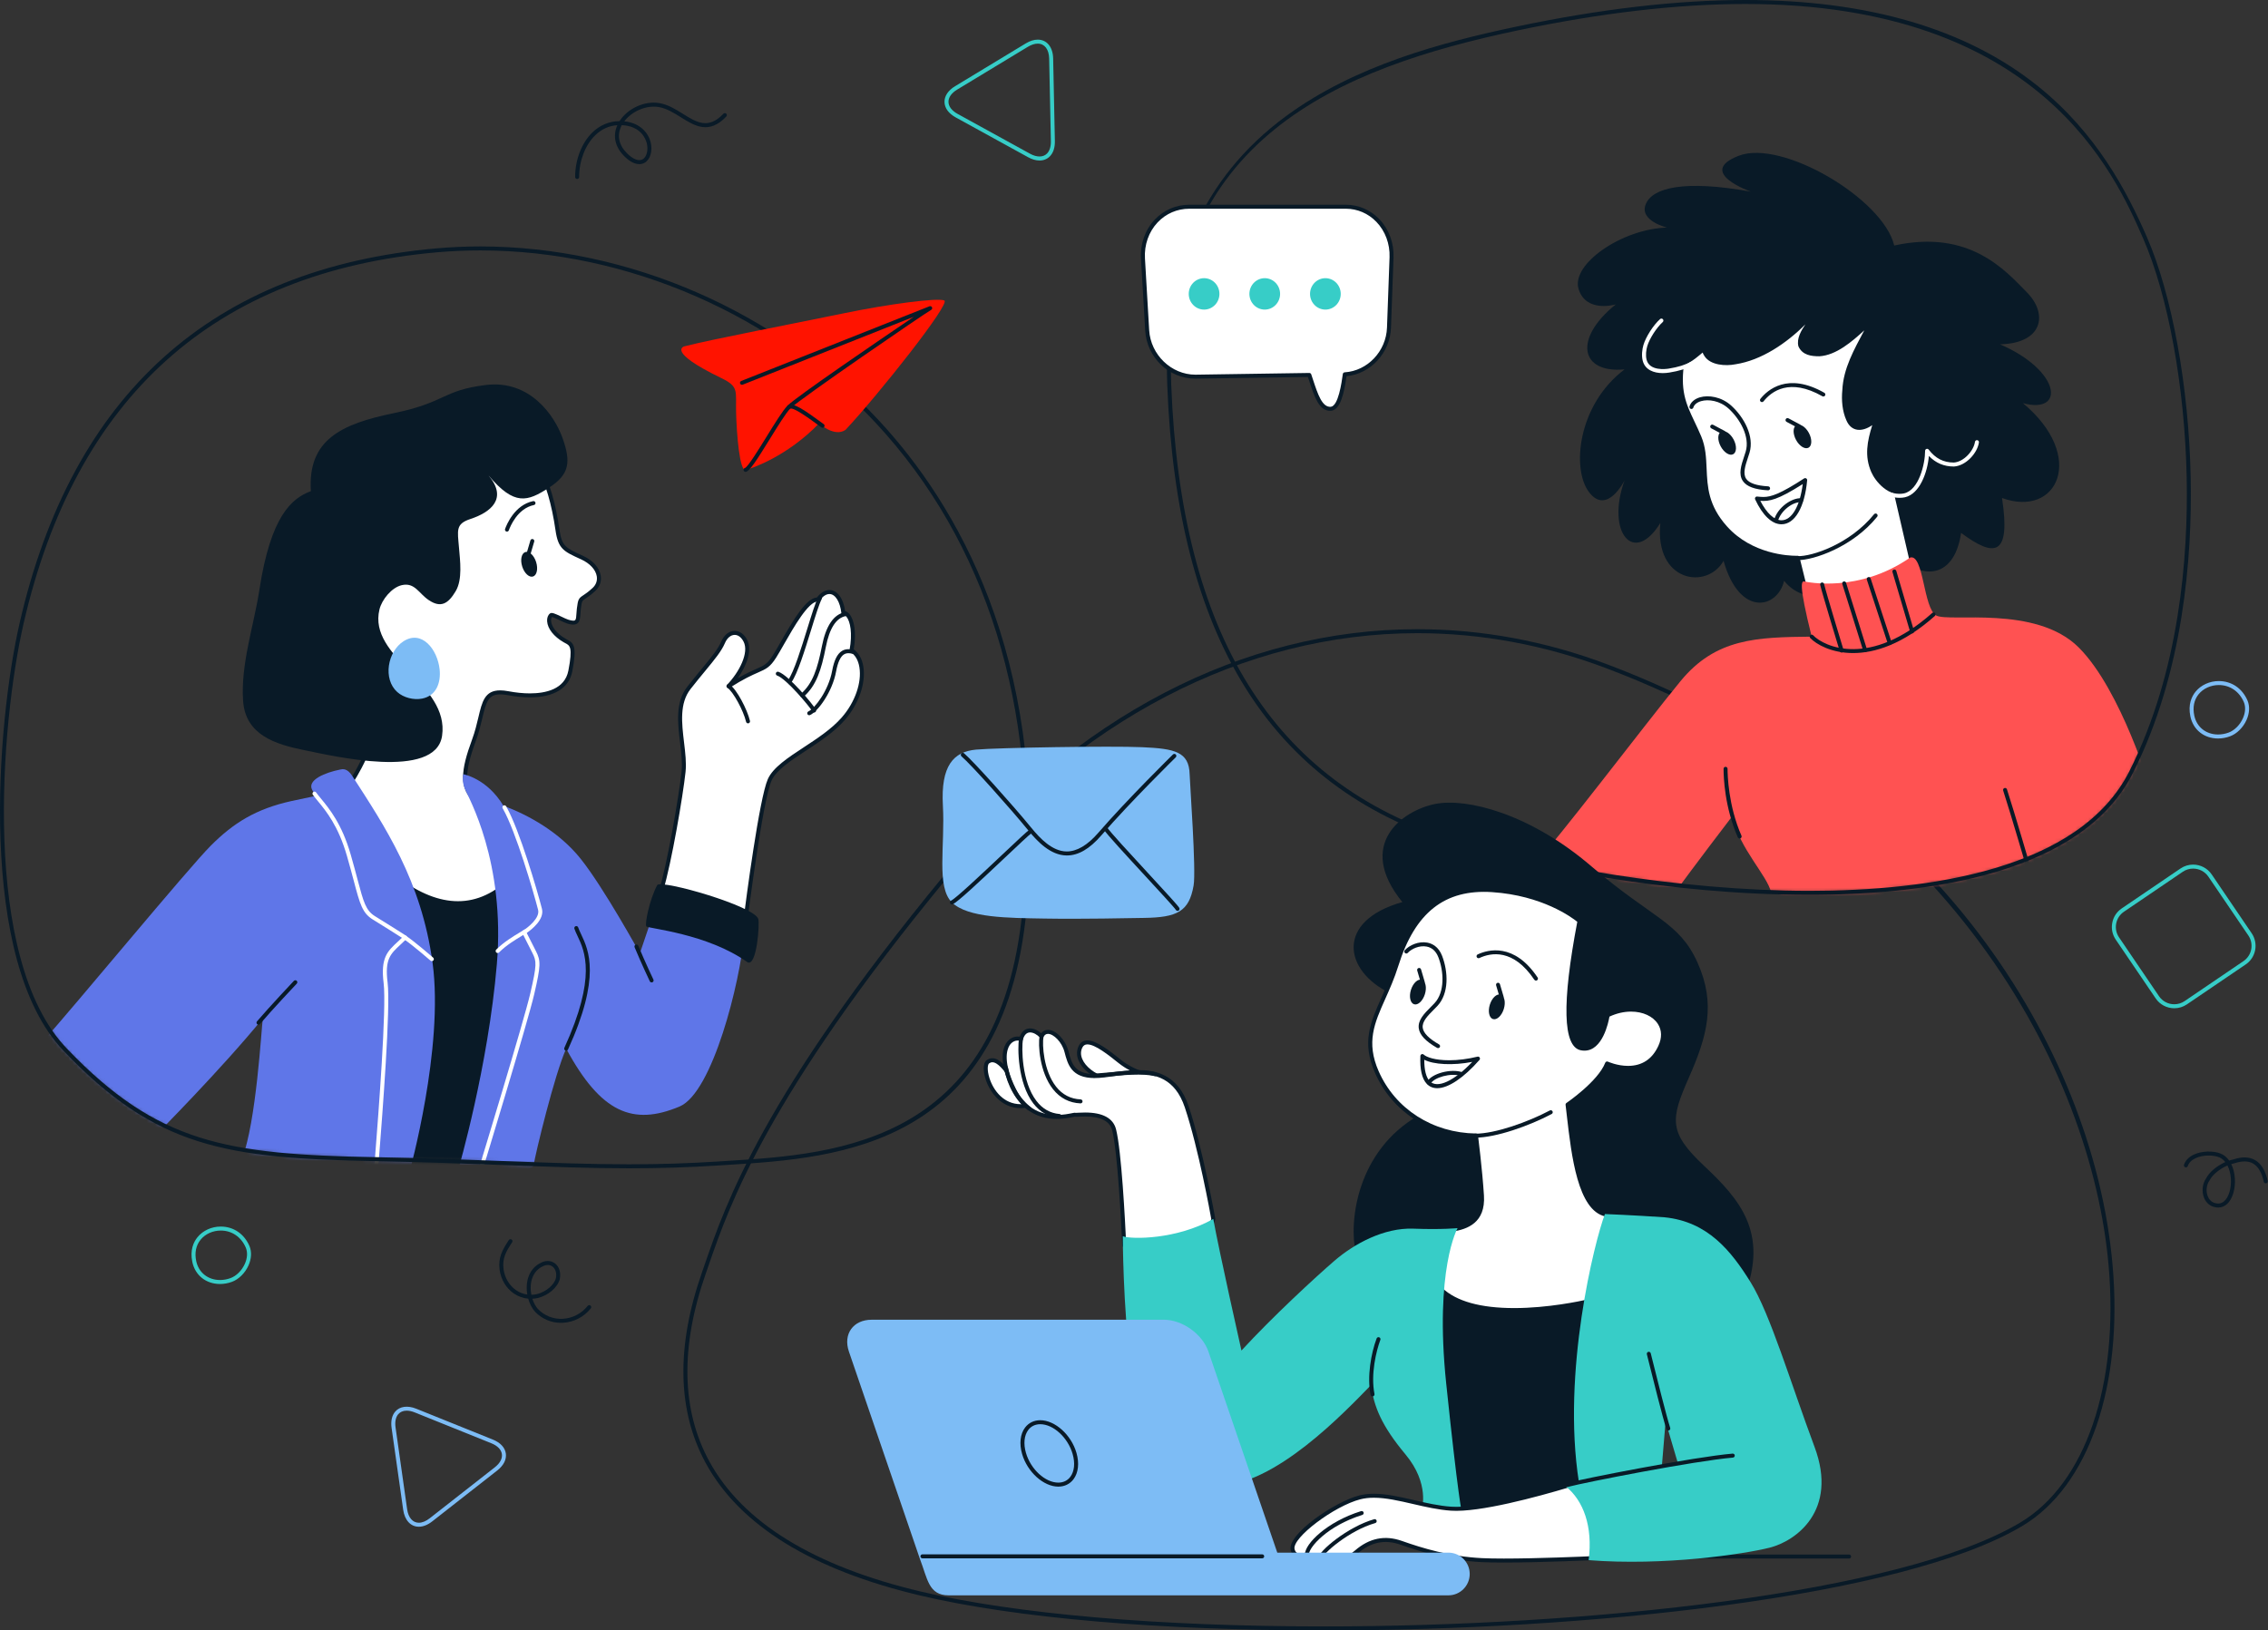 <svg width="548" height="394" viewBox="0 0 548 394" fill="none" xmlns="http://www.w3.org/2000/svg">
<rect x="0" y="0" width="548" height="394" fill="#333333" stroke="none"/>
<path d="M535.985 291.812C535.765 291.812 535.537 291.789 535.305 291.743C534.039 291.531 533.054 290.717 532.548 289.45C531.928 287.905 532.15 285.957 533.085 284.711C533.808 283.25 535.676 281.717 537.683 280.826C537.274 280.303 536.776 279.896 536.186 279.66C534.832 279.118 532.378 279.012 530.5 279.882C529.523 280.335 528.891 280.973 528.624 281.777C528.539 282.029 528.268 282.166 528.013 282.081C527.76 281.996 527.624 281.723 527.708 281.471C528.059 280.42 528.884 279.568 530.096 279.006C531.957 278.142 534.732 278.037 536.544 278.764C537.389 279.102 538.079 279.7 538.614 280.463C538.96 280.348 539.307 280.253 539.647 280.186C541.696 279.5 543.466 279.541 544.848 280.323C546.335 281.164 547.371 282.865 547.929 285.376C547.987 285.637 547.823 285.893 547.562 285.952C547.301 286.009 547.044 285.846 546.987 285.586C546.49 283.352 545.61 281.863 544.373 281.162C543.234 280.518 541.729 280.503 539.893 281.116C539.636 281.167 539.378 281.234 539.117 281.315C540.121 283.345 540.283 286.094 539.618 288.331C538.956 290.557 537.626 291.811 535.985 291.812ZM538.207 281.653C536.336 282.456 534.573 283.873 533.901 285.214C533.124 286.264 532.95 287.862 533.441 289.09C533.708 289.757 534.278 290.594 535.477 290.793C537.535 291.198 538.407 289.016 538.692 288.057C539.305 285.999 539.131 283.446 538.207 281.653Z" fill="#091A27"/>
<path d="M135.534 319.674C133.168 319.674 130.964 318.736 129.284 317.002C128.538 316.161 127.974 315.044 127.633 313.835C126.385 313.727 125.186 313.296 124.128 312.564C122.283 311.287 121.037 309.197 120.712 306.832C120.345 303.899 121.356 302.096 122.939 299.676C123.085 299.455 123.385 299.392 123.607 299.538C123.83 299.683 123.892 299.982 123.747 300.205C122.241 302.503 121.335 304.046 121.668 306.704C121.956 308.798 123.053 310.647 124.677 311.77C125.506 312.345 126.436 312.705 127.406 312.838C127.203 311.669 127.207 310.463 127.453 309.372C127.917 307.31 129.141 305.804 130.99 305.015C132.111 304.537 133.29 304.664 134.149 305.354C135.135 306.145 135.551 307.535 135.264 309.071C134.77 311.09 132.489 313.056 129.952 313.672C129.512 313.772 129.07 313.832 128.633 313.854C128.936 314.808 129.398 315.681 129.99 316.348C131.566 317.974 133.692 318.806 135.942 318.7C138.316 318.579 140.521 317.441 141.992 315.579C142.157 315.369 142.461 315.335 142.67 315.499C142.878 315.664 142.914 315.966 142.75 316.176C141.106 318.257 138.644 319.528 135.992 319.663C135.839 319.671 135.686 319.674 135.534 319.674ZM132.344 305.693C132.03 305.693 131.7 305.762 131.369 305.904C129.407 306.74 128.668 308.367 128.393 309.585C128.158 310.629 128.169 311.79 128.389 312.897C128.834 312.889 129.285 312.835 129.733 312.733C131.902 312.207 133.92 310.509 134.323 308.868C134.539 307.714 134.25 306.673 133.546 306.107C133.203 305.832 132.789 305.693 132.344 305.693Z" fill="#091A27"/>
<path d="M139.451 43.257C139.186 43.257 138.97 43.042 138.969 42.777C138.951 38.661 140.54 34.539 143.117 32.02C144.938 30.241 147.206 29.293 149.697 29.268C151.649 26.204 155.726 24.318 159.304 24.912C161.403 25.26 163.241 26.408 165.018 27.518C168.303 29.57 171.142 31.343 174.792 27.493C174.974 27.299 175.28 27.29 175.474 27.474C175.668 27.657 175.675 27.962 175.492 28.156C171.301 32.581 167.848 30.424 164.506 28.336C162.811 27.276 161.056 26.18 159.147 25.864C156.165 25.371 152.687 26.875 150.838 29.319C154.691 29.701 156.658 32.133 157.216 34.385C157.737 36.482 157.117 38.565 155.744 39.34C154.951 39.787 153.253 40.17 150.795 37.704C148.6 35.501 148.018 32.806 149.165 30.253C147.124 30.392 145.321 31.217 143.793 32.711C141.397 35.054 139.919 38.91 139.935 42.774C139.936 43.04 139.721 43.257 139.455 43.258C139.453 43.257 139.451 43.257 139.451 43.257ZM150.243 30.242C150.226 30.275 150.208 30.307 150.191 30.341C149.01 32.632 149.467 35.004 151.477 37.022C152.942 38.493 154.325 39.031 155.268 38.499C156.255 37.942 156.69 36.273 156.278 34.617C156.035 33.634 154.885 30.452 150.243 30.242Z" fill="#091A27"/>
<path d="M535.942 178.461C532.564 178.461 529.936 176.376 529.249 173.151C528.628 170.234 529.581 168.282 530.489 167.159C531.795 165.546 533.899 164.582 536.116 164.582C539.211 164.582 541.808 166.356 543.066 169.327C543.628 170.698 543.54 172.343 542.823 173.964C542.003 175.816 540.461 177.342 538.797 177.946C537.859 178.288 536.899 178.461 535.942 178.461ZM536.116 165.546C534.187 165.546 532.364 166.375 531.238 167.765C530.125 169.142 529.764 170.935 530.193 172.95C530.78 175.711 533.037 177.495 535.942 177.495C536.786 177.495 537.636 177.342 538.467 177.04C539.892 176.521 541.223 175.192 541.941 173.572C542.551 172.194 542.634 170.818 542.175 169.696C541.076 167.1 538.81 165.546 536.116 165.546Z" fill="#7DBCF5"/>
<path d="M53.165 310.289C49.787 310.289 47.159 308.204 46.473 304.979C45.85 302.061 46.803 300.109 47.713 298.987C49.019 297.372 51.123 296.408 53.34 296.408C56.434 296.408 59.032 298.182 60.289 301.153C60.851 302.527 60.764 304.171 60.046 305.793C59.226 307.645 57.684 309.17 56.021 309.774C55.083 310.115 54.123 310.289 53.165 310.289ZM53.34 297.373C51.41 297.373 49.587 298.202 48.463 299.593C47.349 300.97 46.987 302.762 47.417 304.777C48.004 307.539 50.261 309.324 53.166 309.324C54.01 309.324 54.86 309.171 55.691 308.868C57.116 308.35 58.447 307.022 59.165 305.402C59.775 304.023 59.858 302.646 59.399 301.523C58.299 298.928 56.034 297.373 53.34 297.373Z" fill="#37CDC7"/>
<path d="M525.36 243.653C523.555 243.653 521.878 242.768 520.872 241.288L511.204 227.054C510.396 225.863 510.099 224.423 510.372 222.999C510.643 221.576 511.449 220.347 512.64 219.537L526.876 209.867C527.771 209.261 528.817 208.939 529.902 208.939C531.707 208.939 533.386 209.824 534.393 211.307L544.062 225.539C545.735 228.008 545.091 231.381 542.624 233.057L528.393 242.723C527.494 243.332 526.446 243.653 525.36 243.653ZM529.9 209.904C529.009 209.904 528.15 210.167 527.417 210.666L513.181 220.336C512.203 221 511.542 222.01 511.318 223.181C511.095 224.351 511.338 225.533 512.002 226.511L521.67 240.745C522.495 241.962 523.875 242.688 525.359 242.688C526.251 242.688 527.111 242.425 527.847 241.924L542.078 232.258C544.107 230.88 544.636 228.109 543.26 226.08L533.592 211.849C532.766 210.631 531.385 209.904 529.9 209.904Z" fill="#37CDC7"/>
<path d="M101.203 368.945C99.227 368.945 97.776 367.373 97.417 364.844L94.62 345.083C94.385 343.422 94.692 342.047 95.509 341.107C96.599 339.851 98.487 339.588 100.566 340.425L119.078 347.881C120.903 348.616 122.02 349.813 122.223 351.25C122.427 352.687 121.687 354.148 120.138 355.36L104.424 367.665C103.355 368.501 102.241 368.945 101.203 368.945ZM98.259 340.898C97.413 340.898 96.714 341.188 96.237 341.738C95.617 342.451 95.382 343.59 95.575 344.946L98.372 364.707C98.662 366.756 99.721 367.98 101.202 367.98C102.022 367.98 102.931 367.608 103.829 366.904L119.543 354.599C120.807 353.609 121.421 352.465 121.267 351.384C121.114 350.302 120.208 349.375 118.716 348.774L100.205 341.319C99.511 341.04 98.857 340.898 98.259 340.898Z" fill="#7DBCF5"/>
<path d="M251.178 38.791C250.307 38.791 249.38 38.523 248.421 37.996L230.932 28.379C229.208 27.432 228.243 26.11 228.212 24.659C228.182 23.207 229.091 21.847 230.774 20.828L247.848 10.492C248.849 9.886 249.822 9.578 250.742 9.578C252.947 9.578 254.409 11.364 254.466 14.13L254.882 34.083C254.915 35.66 254.497 36.94 253.671 37.782C253.024 38.441 252.162 38.791 251.178 38.791ZM250.741 10.543C250.01 10.543 249.183 10.81 248.345 11.316L231.271 21.653C229.897 22.485 229.152 23.545 229.175 24.638C229.198 25.731 229.986 26.759 231.396 27.534L248.885 37.151C250.53 38.055 252.068 38.038 252.98 37.106C253.621 36.453 253.944 35.414 253.917 34.102L253.5 14.149C253.454 11.925 252.397 10.543 250.741 10.543Z" fill="#37CDC7"/>
<path d="M319.832 394.001C319.824 394.001 319.823 394.001 319.816 394.001C279.917 394 245.293 391.003 222.323 385.563C196.181 379.371 178.769 368.637 170.571 353.658C163.642 341 163.323 325.453 169.624 307.448C169.861 306.771 170.104 306.066 170.358 305.331C175.277 291.075 184.434 264.538 227.997 211.665C259.671 173.223 300.321 152.051 342.461 152.051C358.009 152.051 373.465 154.915 388.399 160.562C425.629 174.642 456.762 197.276 478.432 226.017C496.669 250.205 508.037 278.487 510.44 305.653C513.037 335.005 504.688 359.184 488.649 368.756C459.426 386.194 382.805 394.001 319.832 394.001ZM342.461 153.014C300.615 153.014 260.228 174.062 228.74 212.279C185.289 265.017 176.168 291.446 171.268 305.646C171.014 306.383 170.771 307.089 170.533 307.766C164.326 325.503 164.623 340.787 171.416 353.196C179.478 367.925 196.679 378.498 222.545 384.625C245.444 390.048 279.989 393.036 319.816 393.037C319.82 393.037 319.828 393.037 319.832 393.037C382.675 393.037 459.088 385.273 488.155 367.926C503.872 358.547 512.043 334.717 509.479 305.737C505.325 258.795 471.034 192.844 388.057 161.464C373.233 155.856 357.892 153.014 342.461 153.014Z" fill="#091A27"/>
<mask id="mask0_1236_12219" style="mask-type:luminance" maskUnits="userSpaceOnUse" x="0" y="60" width="249" height="222">
<path d="M5.203 150.683C0.345 171.903 -5.951 230.908 15.689 253.596C37.33 276.284 53.734 279.426 90.732 280.123C127.73 280.821 146.23 282.912 173.454 281.168C200.68 279.425 243.26 278.463 247.799 216.947C255.996 105.83 172.536 54.56 105.52 60.495C38.505 66.428 14.367 110.653 5.203 150.683Z" fill="white"/>
</mask>
<g mask="url(#mask0_1236_12219)">
<path d="M130.346 113.284C132.265 116.426 133.833 122.011 134.709 128.119C135.322 132.394 136.455 132.832 140.642 134.75C144.831 136.67 145.792 140.334 143.523 142.428C140.29 145.412 140.294 143.782 139.858 147.141C139.566 149.381 140.173 151.17 137.159 150.206C135.976 149.827 133.528 148.37 133.18 148.638C132.137 149.445 132.457 152.497 136.436 154.788C137.886 155.623 139.088 155.511 137.806 162.15C136.689 167.933 129.691 168.825 122.754 167.516C115.817 166.208 117.257 171.443 114.508 178.904C111.759 186.365 111.366 190.554 115.162 193.695C118.958 196.837 121.969 211.888 121.575 215.554C121.183 219.218 108.093 226.809 96.968 214.506C90.948 206.129 84.141 190.03 84.141 190.03C84.141 190.03 91.208 180.213 91.077 170.658C90.947 161.104 86.889 125.108 100.108 114.899C113.331 104.689 129.037 110.755 130.346 113.284Z" fill="white"/>
<path d="M110.625 221.729C107.079 221.729 101.769 220.531 96.612 214.828C90.595 206.461 83.767 190.378 83.698 190.216C83.633 190.061 83.653 189.884 83.751 189.747C83.821 189.649 90.724 179.945 90.597 170.663C90.579 169.344 90.483 167.471 90.373 165.304C89.679 151.722 88.235 123.461 99.816 114.517C106.044 109.707 112.549 108.697 116.91 108.697C123.995 108.697 129.854 111.283 130.776 113.063C132.649 116.128 134.264 121.602 135.188 128.051C135.75 131.98 136.681 132.407 140.599 134.2L140.845 134.313C143.271 135.425 144.84 137.178 145.15 139.121C145.371 140.506 144.91 141.808 143.852 142.784C142.704 143.844 141.946 144.341 141.443 144.671C140.611 145.217 140.595 145.227 140.338 147.204C140.285 147.613 140.263 148.005 140.242 148.368C140.154 149.89 140.013 151.626 137.014 150.665C136.513 150.504 135.825 150.175 135.16 149.856C134.579 149.578 133.728 149.171 133.394 149.098C133.219 149.3 133.132 149.651 133.16 150.067C133.238 151.212 134.203 152.944 136.678 154.369C136.805 154.442 136.932 154.508 137.054 154.572C138.625 155.395 139.457 156.157 138.281 162.241C137.499 166.293 133.853 168.525 128.015 168.525C126.35 168.525 124.55 168.344 122.667 167.988C121.989 167.861 121.381 167.797 120.857 167.797C118.012 167.797 117.476 169.56 116.536 173.546C116.151 175.179 115.714 177.029 114.962 179.069C112.043 186.994 112.171 190.59 115.471 193.321C119.428 196.596 122.472 211.733 122.057 215.603C121.792 218.07 116.875 221.729 110.625 221.729ZM84.691 190.086C85.573 192.142 91.843 206.547 97.361 214.223C102.247 219.623 107.274 220.764 110.625 220.764C116.447 220.764 120.898 217.349 121.097 215.5C121.476 211.959 118.438 197.029 114.855 194.065C110.703 190.627 111.371 186.025 114.057 178.736C114.788 176.751 115.217 174.932 115.596 173.326C116.485 169.556 117.128 166.832 120.856 166.832C121.448 166.832 122.098 166.9 122.844 167.041C124.669 167.386 126.409 167.56 128.014 167.56C131.781 167.56 136.455 166.605 137.333 162.058C138.429 156.383 137.703 156.003 136.605 155.428C136.472 155.358 136.335 155.286 136.195 155.206C133.813 153.835 132.318 151.939 132.197 150.134C132.142 149.322 132.392 148.638 132.885 148.257C133.304 147.933 134.032 148.249 135.575 148.987C136.211 149.292 136.869 149.606 137.306 149.747C137.812 149.909 138.22 149.991 138.518 149.991C139.089 149.991 139.195 149.756 139.278 148.313C139.299 147.929 139.324 147.512 139.38 147.079C139.67 144.844 139.784 144.604 140.912 143.863C141.387 143.551 142.106 143.079 143.195 142.074C144.008 141.323 144.363 140.328 144.195 139.272C143.941 137.676 142.538 136.149 140.441 135.189L140.196 135.077C136.211 133.252 134.869 132.638 134.231 128.187C133.325 121.863 131.759 116.522 129.935 113.536C129.323 112.356 124.179 109.661 116.909 109.661C112.698 109.661 106.418 110.636 100.406 115.279C89.223 123.915 90.65 151.836 91.336 165.254C91.447 167.431 91.543 169.312 91.561 170.649C91.683 179.57 85.769 188.529 84.691 190.086Z" fill="#091A27"/>
<path d="M90.734 280.124C93.178 281.173 116.214 282.393 116.214 282.393C116.214 282.393 126.336 250.109 122.148 213.111C113.771 220.441 104.347 218.694 94.923 211.016C100.856 229.165 98.065 266.51 90.734 280.124Z" fill="#091A27"/>
<path d="M126.174 136.889C126.683 138.521 127.851 139.61 128.782 139.32C129.713 139.029 130.053 137.469 129.544 135.836C129.035 134.204 127.866 133.115 126.938 133.407C126.007 133.698 125.664 135.256 126.174 136.889Z" fill="#091A27"/>
<path d="M127.744 134.188C127.7 134.188 127.653 134.182 127.608 134.168C127.352 134.093 127.206 133.825 127.282 133.569L128.155 130.602C128.23 130.348 128.497 130.199 128.754 130.276C129.009 130.352 129.155 130.62 129.08 130.875L128.207 133.842C128.145 134.052 127.953 134.188 127.744 134.188Z" fill="#091A27"/>
<path d="M104.518 232.655C101.824 212.784 92.941 199.638 85.082 187.459C83.876 185.59 82.762 185.857 82.248 185.959C78.49 186.704 74.298 188.468 75.373 190.77C75.6 191.257 75.95 191.757 76.386 192.315C74.756 192.644 72.805 193.053 70.487 193.563C61.759 195.482 56.359 198.933 50.949 204.343C45.539 209.753 17.873 243.298 10.195 251.849C20.319 271.396 37.687 274.275 37.687 274.275C37.687 274.275 53.559 258.308 63.506 246.092C63.157 248.534 61.937 271.223 58.446 280.123C64.612 283.7 81.746 283.528 91.277 283.12C92.841 284.555 98.934 283.264 98.934 283.264C98.934 283.264 107.31 253.248 104.518 232.655Z" fill="#5F76E8"/>
<path d="M75.111 118.694C70.53 120.395 65.426 124.582 62.677 142.515C61.347 151.186 58.13 160.497 58.735 169.34C59.302 177.617 66.471 179.874 73.779 181.336C80.217 182.623 105.238 188.589 106.816 177.816C108.657 165.247 88.846 158.936 91.688 147.27C92.265 144.899 94.647 141.953 97.099 141.404C100.228 140.703 101.159 143.378 103.591 145.018C106.556 147.017 108.33 145.849 110.111 142.849C111.794 140.014 111.163 135.472 110.897 132.288C110.548 128.118 110.053 126.611 113.671 125.417C118.564 123.804 122.754 120.49 118.044 114.897C124.326 122.356 127.468 121.179 132.572 117.906C137.677 114.634 137.938 111.623 135.976 105.996C134.012 100.367 127.992 91.728 117.389 93.037C106.787 94.346 107.834 97.226 95.138 99.844C82.441 102.463 74.326 106.259 75.111 118.694Z" fill="#091A27"/>
<path d="M122.494 128.469C122.44 128.469 122.386 128.46 122.332 128.441C122.081 128.351 121.95 128.076 122.04 127.825C122.382 126.865 124.318 122.03 128.809 121.101C129.07 121.049 129.325 121.215 129.379 121.477C129.434 121.737 129.266 121.993 129.004 122.047C125.019 122.87 123.26 127.275 122.948 128.15C122.878 128.345 122.692 128.469 122.494 128.469Z" fill="#091A27"/>
<path d="M90.908 282.699C90.898 282.699 90.888 282.699 90.878 282.699C90.612 282.681 90.41 282.453 90.427 282.187C90.453 281.768 90.541 280.626 90.671 278.963C91.426 269.26 93.433 243.486 92.697 237.6C91.927 231.437 93.596 229.894 96.124 227.557C96.441 227.265 96.773 226.958 97.118 226.625C95.874 225.832 92.606 223.755 90.132 222.245C87.549 220.667 86.98 218.525 85.462 212.796C85.008 211.088 84.494 209.15 83.812 206.785C81.74 199.586 78.787 196 76.833 193.628C76.353 193.045 75.939 192.542 75.594 192.06C75.439 191.843 75.489 191.542 75.706 191.387C75.924 191.232 76.225 191.283 76.379 191.499C76.705 191.955 77.109 192.446 77.577 193.014C79.582 195.449 82.612 199.127 84.739 206.517C85.424 208.893 85.962 210.92 86.394 212.55C87.841 218.005 88.383 220.047 90.635 221.422C93.745 223.323 98.105 226.111 98.148 226.14C98.271 226.218 98.352 226.349 98.368 226.494C98.383 226.639 98.332 226.783 98.23 226.887C97.72 227.397 97.234 227.846 96.78 228.266C94.308 230.551 92.946 231.81 93.655 237.481C94.404 243.464 92.391 269.309 91.633 279.038C91.504 280.694 91.415 281.831 91.39 282.248C91.373 282.503 91.162 282.699 90.908 282.699Z" fill="white"/>
<path d="M158.27 219.565L154.605 230.384C154.605 230.384 145.879 214.505 140.294 207.524C135.075 200.999 127.571 196.915 121.625 194.699C117.615 188.06 111.948 187.102 111.948 187.102C111.948 187.102 111.498 188.674 112.329 190.662C113.158 192.65 122.143 208.221 120.05 233.003C117.957 257.785 110.801 282.392 110.801 282.392H116.211C116.211 282.392 116.253 282.255 116.33 282.002C120.4 282.526 128.688 283.361 128.95 281.52C129.299 279.077 134.013 259.53 136.804 253.422C145.182 268.954 152.953 272.122 164.198 267.399C172.237 264.023 178.863 237.018 179.735 226.372C179.91 226.196 158.27 219.565 158.27 219.565Z" fill="#5F76E8"/>
<path d="M116.213 282.873C116.167 282.873 116.119 282.866 116.072 282.853C115.817 282.774 115.674 282.505 115.752 282.25C115.86 281.897 126.584 246.763 128.133 240.05C129.726 233.145 129.676 232.317 128.637 230.287C127.331 227.738 126.211 225.498 126.211 225.498C126.099 225.274 126.176 225.003 126.389 224.872C127.567 224.145 130.513 221.826 130.012 219.858C128.898 215.488 124.654 201.004 121.552 195.5L121.451 195.324C121.319 195.092 121.399 194.798 121.631 194.666C121.861 194.532 122.157 194.614 122.289 194.846L122.392 195.028C125.542 200.616 129.825 215.219 130.947 219.622C131.606 222.207 128.391 224.678 127.266 225.451C127.64 226.196 128.515 227.935 129.496 229.85C130.71 232.219 130.661 233.388 129.075 240.269C127.518 247.015 116.783 282.179 116.675 282.534C116.611 282.739 116.42 282.873 116.213 282.873Z" fill="white"/>
<path d="M136.803 253.903C136.736 253.903 136.668 253.889 136.602 253.86C136.36 253.749 136.254 253.463 136.364 253.22C144.209 236.048 141.285 229.867 139.537 226.173C139.233 225.531 138.971 224.975 138.789 224.429C138.705 224.176 138.842 223.903 139.093 223.818C139.349 223.733 139.62 223.872 139.704 224.123C139.868 224.615 140.119 225.146 140.409 225.76C142.228 229.604 145.273 236.039 137.241 253.621C137.16 253.798 136.986 253.903 136.803 253.903Z" fill="#091A27"/>
<path d="M157.445 237.41C157.265 237.41 157.092 237.31 157.009 237.137C156.99 237.096 155.063 233.063 153.334 228.912C153.232 228.667 153.348 228.384 153.594 228.282C153.839 228.183 154.121 228.295 154.224 228.542C155.944 232.671 157.86 236.682 157.88 236.722C157.995 236.962 157.894 237.25 157.653 237.365C157.585 237.396 157.515 237.41 157.445 237.41Z" fill="#091A27"/>
<path d="M159.668 215.419C161.631 209.268 164.511 192.645 165.165 186.493C165.819 180.342 162.155 171.703 166.473 166.206C170.793 160.709 173.542 157.96 174.719 155.212C175.898 152.463 178.646 152.07 180.086 154.819C181.526 157.568 179.3 162.411 176.029 165.813C184.013 160.709 184.667 162.541 187.154 158.615C189.642 154.688 194.485 144.609 197.626 144.871C200.244 141.337 203.254 143.3 203.778 148.144C205.349 148.013 206.788 151.678 205.741 157.175C209.537 159.401 209.144 167.515 203.778 173.667C198.412 179.819 188.202 183.484 185.977 188.458C183.752 193.431 180.087 222.62 180.087 222.62L159.668 215.419Z" fill="white"/>
<path d="M180.085 223.101C180.031 223.101 179.977 223.091 179.924 223.074L159.506 215.874C159.26 215.787 159.127 215.521 159.206 215.272C161.185 209.075 164.054 192.358 164.684 186.442C164.904 184.369 164.623 182.009 164.324 179.51C163.744 174.668 163.144 169.661 166.094 165.908C167.423 164.217 168.597 162.792 169.633 161.536C171.953 158.722 173.486 156.863 174.275 155.021C174.962 153.417 176.175 152.46 177.52 152.46C178.711 152.46 179.801 153.238 180.512 154.594C181.8 157.052 180.487 160.771 178.239 163.905C180.299 162.724 181.734 162.092 182.778 161.632C184.688 160.791 185.403 160.476 186.745 158.355C187.276 157.518 187.933 156.364 188.63 155.143C191.937 149.345 194.881 144.531 197.388 144.386C198.556 142.903 199.664 142.584 200.4 142.584C202.302 142.584 203.773 144.577 204.207 147.698C204.52 147.774 204.894 147.97 205.263 148.415C206.227 149.581 207.053 152.502 206.273 156.94C207.494 157.783 208.295 159.207 208.601 161.081C209.25 165.066 207.499 170.13 204.14 173.981C201.608 176.885 198.111 179.18 194.729 181.401C191.038 183.825 187.552 186.114 186.417 188.653C184.246 193.505 180.601 222.387 180.564 222.677C180.546 222.821 180.464 222.95 180.34 223.028C180.261 223.077 180.174 223.101 180.085 223.101ZM160.265 215.119L179.682 221.966C180.229 217.677 183.457 192.906 185.535 188.261C186.786 185.465 190.387 183.1 194.199 180.597C197.526 178.413 200.966 176.154 203.412 173.35C206.59 169.706 208.254 164.953 207.648 161.239C207.366 159.513 206.623 158.252 205.495 157.591C205.319 157.488 205.227 157.285 205.266 157.085C206.029 153.069 205.442 150.147 204.519 149.033C204.365 148.846 204.124 148.623 203.857 148.623C203.611 148.623 203.323 148.441 203.297 148.196C202.997 145.418 201.832 143.551 200.4 143.551C199.618 143.551 198.792 144.107 198.013 145.159C197.913 145.294 197.754 145.371 197.585 145.353H197.584C195.325 145.353 191.801 151.533 189.468 155.623C188.766 156.855 188.103 158.018 187.561 158.874C186.06 161.243 185.153 161.642 183.167 162.517C181.694 163.165 179.676 164.055 176.288 166.22C176.082 166.35 175.81 166.307 175.656 166.12C175.5 165.931 175.512 165.656 175.681 165.48C178.645 162.398 181.047 157.692 179.659 155.044C179.113 154.001 178.354 153.427 177.521 153.427C176.575 153.427 175.693 154.166 175.163 155.402C174.319 157.371 172.751 159.273 170.377 162.152C169.344 163.404 168.174 164.823 166.852 166.506C164.15 169.945 164.725 174.75 165.28 179.397C165.586 181.952 165.875 184.365 165.643 186.546C165.025 192.356 162.252 208.55 160.265 215.119Z" fill="#091A27"/>
<path d="M180.741 174.802C180.523 174.802 180.325 174.654 180.272 174.432C179.611 171.654 177.123 167.121 175.762 166.214C175.54 166.066 175.48 165.766 175.628 165.545C175.775 165.323 176.074 165.263 176.296 165.411C177.99 166.541 180.541 171.404 181.21 174.209C181.272 174.468 181.111 174.728 180.852 174.79C180.816 174.798 180.779 174.802 180.741 174.802Z" fill="#091A27"/>
<path d="M196.706 172.185C196.529 172.185 196.359 172.088 196.274 171.919C195.787 170.944 189.992 163.997 187.783 163.26C187.53 163.176 187.394 162.903 187.478 162.65C187.562 162.398 187.834 162.261 188.088 162.345C190.621 163.19 196.607 170.43 197.136 171.488C197.256 171.726 197.159 172.015 196.92 172.135C196.852 172.169 196.778 172.185 196.706 172.185Z" fill="#091A27"/>
<path d="M195.53 172.841C195.348 172.841 195.173 172.738 195.091 172.562C194.98 172.319 195.086 172.033 195.328 171.921C196.843 171.222 200.177 166.948 201.077 162.062C201.538 159.558 202.308 158.002 203.43 157.307C204.47 156.662 205.62 156.883 206.394 157.104C206.651 157.177 206.799 157.445 206.726 157.7C206.652 157.956 206.386 158.1 206.13 158.032C205.166 157.755 204.489 157.786 203.94 158.127C203.072 158.664 202.429 160.047 202.026 162.238C201.099 167.267 197.623 171.924 195.733 172.797C195.666 172.827 195.598 172.841 195.53 172.841Z" fill="#091A27"/>
<path d="M193.83 168.52C193.694 168.52 193.561 168.464 193.466 168.354C193.291 168.152 193.313 167.849 193.513 167.673C196.366 165.192 197.535 161.575 198.592 156.165C199.563 151.186 201.457 148.416 204.217 147.93C204.478 147.882 204.729 148.058 204.776 148.32C204.822 148.583 204.647 148.833 204.385 148.879C202.057 149.289 200.426 151.803 199.539 156.35C198.443 161.966 197.209 165.738 194.147 168.401C194.054 168.481 193.942 168.52 193.83 168.52Z" fill="#091A27"/>
<path d="M190.818 165.118C190.721 165.118 190.625 165.09 190.541 165.03C190.323 164.877 190.271 164.576 190.424 164.359C191.844 162.34 193.626 156.57 195.059 151.936C196.13 148.469 197.056 145.475 197.724 144.248C197.852 144.014 198.145 143.928 198.378 144.055C198.612 144.182 198.698 144.476 198.571 144.709C197.948 145.851 196.993 148.944 195.98 152.219C194.451 157.165 192.72 162.77 191.212 164.913C191.119 165.046 190.97 165.118 190.818 165.118Z" fill="#091A27"/>
<path d="M62.458 247.621C62.348 247.621 62.236 247.583 62.146 247.506C61.944 247.333 61.919 247.029 62.091 246.826C65.032 243.367 70.949 237.098 71.009 237.035C71.191 236.843 71.496 236.833 71.69 237.016C71.884 237.199 71.893 237.504 71.709 237.698C71.65 237.76 65.751 244.01 62.825 247.451C62.731 247.564 62.595 247.621 62.458 247.621Z" fill="#091A27"/>
<path d="M158.813 213.864C156.884 217.481 155.768 223.347 156.16 223.871C156.553 224.395 170.87 225.559 180.637 232.552C182.862 233.599 183.573 223.289 183.226 222.095C182.309 218.954 159.992 212.555 158.813 213.864Z" fill="#091A27"/>
<path d="M104.343 232.263C104.23 232.263 104.118 232.225 104.027 232.145C103.982 232.107 99.585 228.289 97.539 226.926C97.318 226.779 97.257 226.479 97.405 226.258C97.552 226.037 97.851 225.976 98.073 226.124C100.169 227.52 104.476 231.258 104.659 231.417C104.859 231.592 104.88 231.896 104.706 232.097C104.611 232.207 104.477 232.263 104.343 232.263Z" fill="white"/>
<path d="M120.24 230.302C120.117 230.302 119.993 230.255 119.899 230.161C119.711 229.973 119.711 229.667 119.899 229.479C121.742 227.637 124.097 226.223 125.656 225.287C126.042 225.056 126.374 224.857 126.627 224.693C126.851 224.548 127.15 224.611 127.294 224.834C127.439 225.057 127.375 225.356 127.153 225.5C126.892 225.67 126.551 225.875 126.152 226.114C124.634 227.025 122.34 228.402 120.582 230.16C120.487 230.255 120.364 230.302 120.24 230.302Z" fill="white"/>
<path d="M106.222 161.751C105.712 156.993 101.961 152.116 97.508 154.961C93.635 157.434 92.456 164.092 96 167.249C97.509 168.593 99.951 169.221 101.992 168.821C105.421 168.148 106.567 164.977 106.222 161.751Z" fill="#7DBCF5"/>
</g>
<path d="M151.951 282.329H151.949C142.538 282.329 133.321 281.982 122.651 281.579C113.485 281.233 103.096 280.84 90.727 280.607C54.593 279.926 37.656 277.324 15.344 253.931C-5.535 232.04 -0.818 174.846 4.737 150.577C17.395 95.283 51.29 64.814 105.481 60.016C108.952 59.709 112.51 59.553 116.055 59.553C151.896 59.553 187.894 75.27 212.349 101.595C231.133 121.817 252.616 158.25 248.283 216.984C243.835 277.267 202.841 279.82 175.714 281.511L173.488 281.652C166.26 282.113 159.416 282.329 151.951 282.329ZM116.055 60.516C112.538 60.516 109.009 60.671 105.565 60.975C51.838 65.733 18.23 95.951 5.675 150.791C0.158 174.895 -4.569 231.657 16.041 253.264C38.101 276.392 54.894 278.966 90.743 279.642C103.122 279.875 113.515 280.267 122.687 280.614C133.348 281.016 142.555 281.363 151.948 281.363H151.95C159.395 281.363 166.218 281.148 173.426 280.687L175.653 280.547C202.445 278.879 242.934 276.356 247.32 216.912C250.729 170.696 238.392 131.047 211.641 102.25C187.365 76.118 151.632 60.516 116.055 60.516Z" fill="#091A27"/>
<path d="M165.354 83.702C171.89 81.997 192.783 78.017 203.727 75.743C214.671 73.469 226.609 71.905 228.172 72.617C229.735 73.327 212.396 95.214 204.295 103.883C201.595 105.73 197.9 102.32 197.9 102.32C190.225 110.279 181.556 113.264 180.135 113.548C178.713 113.832 178.002 105.021 177.86 99.761C177.718 94.503 178.651 93.479 174.308 91.377C160.805 84.837 165.354 83.702 165.354 83.702Z" fill="#FF1300"/>
<path d="M180.133 114.029C179.921 114.029 179.727 113.888 179.668 113.674C179.598 113.417 179.749 113.151 180.006 113.082C180.719 112.822 183.312 108.622 185.206 105.554C187.241 102.258 189.164 99.144 190.309 97.999C192.466 95.841 212.347 82.27 220.785 76.559L179.458 92.96C179.211 93.058 178.93 92.937 178.831 92.691C178.733 92.443 178.854 92.163 179.101 92.064L224.579 74.015C224.818 73.919 225.092 74.031 225.198 74.267C225.303 74.502 225.204 74.78 224.973 74.895C223.569 75.639 193.246 96.424 190.989 98.68C189.923 99.746 187.941 102.957 186.024 106.061C182.732 111.393 181.191 113.757 180.258 114.012C180.218 114.023 180.176 114.029 180.133 114.029Z" fill="#091A27"/>
<path d="M198.751 103.371C198.652 103.371 198.552 103.341 198.466 103.279L198.259 103.126C195.345 100.996 191.717 98.337 190.866 98.771C190.628 98.89 190.34 98.793 190.219 98.555C190.1 98.317 190.197 98.028 190.435 97.908C191.748 97.253 194.348 99.071 198.828 102.347L199.035 102.498C199.251 102.656 199.298 102.958 199.141 103.173C199.046 103.303 198.899 103.371 198.751 103.371Z" fill="#091A27"/>
<path d="M235.846 181.148C230.38 181.649 227.277 185.044 227.825 194.706C228.371 204.37 226.183 214.343 230.013 218.081C233.842 221.822 243.502 221.824 252.438 221.978C261.372 222.133 272.943 221.871 276.368 221.822C284.435 221.705 287.306 220.304 288.401 213.991C289.045 210.275 287.499 189.314 287.444 187.11C287.306 181.616 283.752 180.915 275.958 180.564C268.484 180.227 240.952 180.681 235.846 181.148Z" fill="#7DBCF5"/>
<path d="M257.793 206.729C257.757 206.729 257.721 206.728 257.685 206.728C253.839 206.671 250.713 203.435 248.418 200.623C244.179 195.423 234.64 184.76 232.321 182.779C232.119 182.606 232.095 182.301 232.268 182.099C232.441 181.895 232.746 181.873 232.948 182.046C235.297 184.053 244.905 194.788 249.167 200.012C251.329 202.663 254.252 205.712 257.7 205.764C260.166 205.78 262.744 204.284 265.367 201.256C272.589 192.924 283.307 182.429 283.414 182.323C283.606 182.137 283.911 182.141 284.096 182.331C284.282 182.521 284.279 182.827 284.088 183.013C283.981 183.118 273.292 193.586 266.096 201.887C263.275 205.144 260.557 206.729 257.793 206.729Z" fill="#091A27"/>
<path d="M230.014 218.564C229.837 218.564 229.666 218.466 229.582 218.297C229.463 218.059 229.56 217.769 229.799 217.651C231.053 217.027 237.448 210.99 242.117 206.583C245.985 202.932 248.198 200.851 248.723 200.53C248.951 200.39 249.247 200.463 249.387 200.69C249.526 200.917 249.454 201.214 249.227 201.354C248.764 201.638 245.856 204.381 242.779 207.285C236.452 213.257 231.51 217.876 230.229 218.514C230.16 218.549 230.086 218.564 230.014 218.564Z" fill="#091A27"/>
<path d="M284.529 220.123C284.364 220.123 284.202 220.038 284.112 219.884C283.805 219.362 280.212 215.469 276.738 211.706C272.151 206.738 267.409 201.601 266.691 200.461C266.55 200.237 266.617 199.938 266.842 199.797C267.07 199.654 267.366 199.724 267.506 199.947C268.177 201.012 273.101 206.346 277.446 211.053C281.871 215.847 284.601 218.814 284.943 219.397C285.078 219.627 285.001 219.922 284.771 220.058C284.696 220.101 284.612 220.123 284.529 220.123Z" fill="#091A27"/>
<mask id="mask1_1236_12219" style="mask-type:luminance" maskUnits="userSpaceOnUse" x="282" y="0" width="247" height="216">
<path d="M366.532 6.897C332.835 14 280.088 28.666 282.514 92.951C284.941 157.237 309.658 190.371 350.926 203.228C392.194 216.085 493.455 229.29 514.955 186.549C536.455 143.808 529.367 82.788 518.271 57.421C507.174 32.053 480.277 -17.079 366.532 6.897Z" fill="white"/>
</mask>
<g mask="url(#mask1_1236_12219)">
<path d="M457.689 59.332C455.036 48.079 430.599 33.61 420.15 37.63C409.7 41.648 423.043 46.31 423.043 46.31C406.968 43.416 399.251 45.344 397.643 49.365C396.035 53.384 402.787 54.991 402.787 54.991C391.855 55.313 379.638 63.834 381.406 69.782C383.174 75.73 390.409 73.56 390.409 73.56C380.119 81.84 381.798 90.258 392.534 89.264C381.245 97.755 379.639 113.349 383.979 118.976C388.318 124.604 392.532 116.086 392.532 116.086C387.997 128.622 394.748 136.821 401.179 126.372C399.733 140.679 412.433 142.609 416.452 135.535C420.311 149.201 429.474 147.109 431.082 140.358C436.066 146.628 445.872 144.538 447.802 137.786C453.268 144.217 458.091 138.348 457.608 133.365C463.235 139.956 472.077 140.759 473.845 128.783C481.883 134.732 485.903 134.571 483.732 120.343C497.157 125.246 504.23 110.295 488.796 97.434C499.086 100.167 497.96 89.556 483.25 83.206C493.619 82.965 494.905 75.891 489.761 70.667C484.617 65.442 475.936 55.312 457.689 59.332Z" fill="#091A27"/>
<path d="M406.594 86.793C405.024 96.217 407.816 99.01 410.608 105.642C413.401 112.274 409.497 119.262 416.936 127.543C423.872 135.265 434.343 134.786 434.343 134.786L437.31 146.828L462.965 140.195L457.381 116.025C457.381 116.025 462.616 113.147 461.045 102.849C459.475 92.552 459.3 67.073 434.343 70.912C409.387 74.75 408.864 79.288 406.594 86.793Z" fill="white"/>
<path d="M437.308 147.31C437.221 147.31 437.136 147.287 437.061 147.242C436.95 147.176 436.871 147.068 436.84 146.943L433.965 135.273C432.142 135.272 422.896 134.901 416.576 127.864C411.796 122.542 411.581 117.621 411.392 113.279C411.278 110.678 411.171 108.221 410.163 105.827C409.623 104.542 409.088 103.415 408.57 102.324C406.48 97.921 404.83 94.445 406.119 86.712L406.357 85.904C408.538 78.599 409.854 74.189 434.27 70.434C435.979 70.171 437.628 70.037 439.17 70.037C457.545 70.037 459.744 88.294 461.058 99.201C461.216 100.519 461.361 101.726 461.521 102.774C462.918 111.93 459.086 115.415 457.925 116.243L463.434 140.084C463.491 140.339 463.337 140.595 463.084 140.66L437.429 147.293C437.389 147.305 437.348 147.31 437.308 147.31ZM434.342 134.304C434.563 134.304 434.757 134.454 434.809 134.67L437.659 146.239L462.387 139.845L456.908 116.133C456.86 115.923 456.957 115.705 457.145 115.601C457.194 115.574 462.061 112.716 460.566 102.92C460.405 101.863 460.258 100.646 460.098 99.318C458.823 88.728 456.687 71.003 439.168 71.003C437.674 71.003 436.075 71.132 434.415 71.388C410.601 75.05 409.352 79.239 407.279 86.18L407.054 86.931C405.83 94.305 407.344 97.496 409.44 101.911C409.963 103.012 410.503 104.149 411.052 105.454C412.126 108.006 412.237 110.547 412.356 113.237C412.547 117.621 412.745 122.156 417.294 127.22C423.354 133.967 432.255 134.309 433.978 134.309C434.441 134.309 434.327 134.304 434.342 134.304Z" fill="#091A27"/>
<path d="M466.966 94.053C466.095 88.794 465.027 83.82 462.308 79.134C460.632 76.244 459.119 73.271 456.285 71.345C448.324 65.934 437.603 66.258 428.544 68.138C421.349 69.632 413.34 72.18 407.765 77.14C405.912 78.787 398.408 86.268 403.268 88.43C406.113 89.695 409.249 87.01 411.396 85.196C411.493 85.469 411.645 85.762 411.868 86.098C413.315 88.268 416.932 88.51 419.344 88.027C425.614 87.063 431.642 82.963 436.224 78.381C435.259 79.828 434.054 81.757 434.536 83.687C435.501 85.857 437.671 86.098 439.6 86.098C443.7 85.857 447.558 82.481 450.452 79.828C448.04 84.41 445.388 88.992 445.146 94.297C444.905 96.709 445.146 99.361 446.111 101.532C447.317 104.425 449.969 104.425 452.381 102.737C451.175 106.596 450.452 110.213 452.14 114.07C453.146 116.371 456.319 120.26 460.741 119.456C464.272 118.815 464.926 110.531 466.206 107.64C468.596 102.245 467.939 99.927 466.966 94.053Z" fill="#091A27"/>
<path d="M401.757 90.162C399.598 90.162 397.51 89.395 396.927 87.206C396.587 85.934 396.789 84.391 397.091 83.372C397.675 81.387 399.48 78.577 401.111 77.109C401.307 76.93 401.612 76.946 401.792 77.144C401.971 77.342 401.954 77.647 401.756 77.825C400.263 79.169 398.55 81.834 398.016 83.645C397.752 84.538 397.571 85.877 397.86 86.957C398.584 89.678 402.427 89.204 403.191 89.08C405.478 88.713 407.174 88.188 408.527 87.432C408.759 87.303 409.054 87.385 409.184 87.617C409.314 87.849 409.231 88.144 408.999 88.274C407.543 89.087 405.747 89.646 403.344 90.033C402.824 90.116 402.288 90.162 401.757 90.162Z" fill="white"/>
<path d="M427.21 118.491C427.201 118.491 427.192 118.491 427.184 118.49C424.01 118.314 422.027 117.581 421.12 116.247C419.994 114.59 420.713 112.427 421.411 110.336C421.547 109.928 421.682 109.521 421.801 109.123C422.87 105.558 420.422 101.255 417.695 98.765C415.543 96.8 412.799 96.432 411.036 96.935C410.034 97.222 409.347 97.786 409.15 98.485C409.078 98.742 408.815 98.891 408.555 98.819C408.298 98.747 408.15 98.481 408.221 98.224C408.511 97.196 409.44 96.388 410.771 96.008C412.794 95.43 415.92 95.838 418.345 98.053C421.387 100.829 423.92 105.415 422.725 109.401C422.603 109.808 422.464 110.224 422.325 110.642C421.703 112.511 421.06 114.443 421.918 115.706C422.634 116.76 424.424 117.373 427.237 117.529C427.503 117.544 427.707 117.771 427.692 118.038C427.678 118.292 427.465 118.491 427.21 118.491Z" fill="#091A27"/>
<path d="M425.733 97.17C425.628 97.17 425.522 97.136 425.433 97.066C425.224 96.9 425.189 96.597 425.355 96.388C427.039 94.261 431.917 89.86 440.803 94.918C441.034 95.051 441.115 95.345 440.984 95.576C440.852 95.808 440.558 95.888 440.326 95.757C432.387 91.239 428.013 94.588 426.111 96.987C426.016 97.108 425.876 97.17 425.733 97.17Z" fill="#091A27"/>
<path d="M437.068 104.627C437.875 106.134 437.837 107.731 436.977 108.191C436.119 108.653 434.765 107.804 433.956 106.295C433.146 104.79 433.189 103.193 434.046 102.735C434.906 102.274 436.258 103.12 437.068 104.627Z" fill="#091A27"/>
<path d="M434.635 103.453C434.558 103.453 434.48 103.435 434.408 103.396L431.677 101.942C431.443 101.816 431.353 101.524 431.479 101.289C431.605 101.054 431.898 100.968 432.132 101.091L434.862 102.545C435.097 102.671 435.186 102.963 435.061 103.197C434.974 103.36 434.807 103.453 434.635 103.453Z" fill="#091A27"/>
<path d="M418.873 106.198C419.679 107.706 419.641 109.301 418.781 109.762C417.924 110.223 416.57 109.374 415.761 107.866C414.951 106.36 414.993 104.764 415.851 104.306C416.71 103.844 418.063 104.689 418.873 106.198Z" fill="#091A27"/>
<path d="M416.439 105.023C416.362 105.023 416.285 105.004 416.213 104.966L413.482 103.511C413.248 103.386 413.158 103.094 413.283 102.859C413.409 102.623 413.703 102.536 413.936 102.66L416.667 104.114C416.901 104.24 416.991 104.532 416.866 104.766C416.779 104.93 416.612 105.023 416.439 105.023Z" fill="#091A27"/>
<path d="M430.45 126.695C428.148 126.695 425.888 124.559 424.084 120.678C424.011 120.521 424.027 120.337 424.129 120.196C424.228 120.055 424.394 119.979 424.569 119.995C425.063 120.044 425.574 120.096 426.075 120.096C427.937 120.096 430.142 119.363 435.907 115.621C436.063 115.52 436.26 115.518 436.419 115.612C436.578 115.708 436.667 115.885 436.65 116.069C436.047 122.624 433.671 126.695 430.45 126.695ZM425.331 121.031C426.873 124.03 428.714 125.731 430.45 125.731C432.937 125.731 434.908 122.329 435.581 116.976C429.535 120.824 427.511 121.185 425.331 121.031Z" fill="#091A27"/>
<path d="M429.104 126.323C429.062 126.323 429.019 126.318 428.977 126.305C428.719 126.235 428.569 125.97 428.638 125.713C429.488 122.596 432.951 120.268 435.228 120.402C435.493 120.418 435.696 120.647 435.679 120.913C435.663 121.178 435.458 121.381 435.168 121.365C433.229 121.241 430.285 123.345 429.569 125.967C429.511 126.182 429.316 126.323 429.104 126.323Z" fill="#091A27"/>
<path d="M371.121 208.3C375.702 203.851 397.56 174.924 406.068 164.584C414.575 154.244 424.392 153.982 437.743 153.851C434.456 140.679 435.329 140.387 435.984 140.517C436.638 140.649 449.11 143.369 461.545 134.73C464.84 133.846 464.706 147.045 467.848 148.746C470.989 150.449 491.931 146.128 502.272 156.47C512.612 166.809 519.811 191.286 519.811 191.286C514.183 200.317 475.963 228.719 427.928 215.631C427.011 211.573 420.466 205.289 418.503 197.307C410.388 207.908 404.628 215.761 404.628 215.761C404.628 215.761 378.844 214.059 371.121 208.3Z" fill="#FF5252"/>
<path d="M447.76 157.817C442.501 157.817 438.836 155.69 437.395 154.184C437.212 153.991 437.218 153.686 437.411 153.502C437.603 153.317 437.908 153.325 438.093 153.517C440.797 156.345 451.893 161.425 466.874 148.124C467.074 147.947 467.378 147.965 467.555 148.164C467.732 148.364 467.713 148.668 467.514 148.846C459.769 155.722 452.978 157.817 447.76 157.817Z" fill="#091A27"/>
<path d="M444.984 157.695C444.776 157.695 444.585 157.56 444.522 157.353C444.347 156.779 440.235 143.265 439.801 141.351C439.742 141.091 439.905 140.833 440.165 140.774C440.426 140.715 440.682 140.878 440.742 141.137C441.168 143.017 445.401 156.932 445.445 157.072C445.522 157.327 445.379 157.597 445.124 157.674C445.077 157.688 445.03 157.695 444.984 157.695Z" fill="#091A27"/>
<path d="M450.657 157.606C450.451 157.606 450.261 157.474 450.195 157.267L445.135 141.125C445.056 140.871 445.197 140.6 445.452 140.521C445.705 140.444 445.976 140.583 446.056 140.838L451.117 156.98C451.196 157.234 451.055 157.505 450.8 157.584C450.753 157.598 450.705 157.606 450.657 157.606Z" fill="#091A27"/>
<path d="M456.591 155.861C456.389 155.861 456.2 155.731 456.132 155.529L451.071 140.084C450.988 139.83 451.127 139.558 451.38 139.475C451.627 139.392 451.904 139.53 451.988 139.783L457.049 155.228C457.132 155.482 456.993 155.754 456.741 155.837C456.692 155.853 456.641 155.861 456.591 155.861Z" fill="#091A27"/>
<path d="M462.001 153.069C461.793 153.069 461.601 152.933 461.539 152.724L457.262 138.239C457.187 137.983 457.332 137.715 457.588 137.64C457.843 137.562 458.112 137.71 458.187 137.966L462.464 152.451C462.539 152.706 462.394 152.975 462.138 153.05C462.092 153.062 462.046 153.069 462.001 153.069Z" fill="#091A27"/>
<path d="M434.482 135.357C434.43 135.357 434.379 135.356 434.329 135.355C434.064 135.349 433.853 135.128 433.86 134.862C433.866 134.595 434.06 134.39 434.354 134.391C437.772 134.511 446.957 131.51 452.817 124.272C452.984 124.065 453.287 124.034 453.495 124.201C453.702 124.369 453.734 124.673 453.566 124.879C447.582 132.27 438.159 135.357 434.482 135.357Z" fill="#091A27"/>
<path d="M420.337 202.631C420.152 202.631 419.976 202.524 419.896 202.342C416.701 195.08 416.453 187.834 416.453 185.787C416.453 185.521 416.669 185.305 416.935 185.305C417.202 185.305 417.418 185.521 417.418 185.787C417.418 187.211 417.58 194.68 420.779 201.954C420.886 202.198 420.775 202.483 420.531 202.59C420.469 202.617 420.403 202.631 420.337 202.631Z" fill="#091A27"/>
<path d="M490.622 211.793C490.413 211.793 490.221 211.656 490.16 211.447C490.117 211.299 485.821 196.599 484.012 191.043C483.93 190.789 484.069 190.518 484.321 190.435C484.579 190.354 484.846 190.492 484.929 190.745C486.744 196.314 491.043 211.028 491.085 211.176C491.16 211.432 491.014 211.7 490.758 211.774C490.713 211.786 490.667 211.793 490.622 211.793Z" fill="#091A27"/>
<path d="M458.995 120.304C457.499 120.304 455.773 119.809 453.923 118.839C453.687 118.716 453.596 118.424 453.719 118.188C453.843 117.951 454.138 117.862 454.371 117.985C456.572 119.138 458.548 119.569 460.07 119.228C463.658 118.413 465.148 112.127 465.148 108.942C465.148 108.735 465.281 108.552 465.475 108.484C465.67 108.419 465.887 108.483 466.014 108.647C467.654 110.781 469.585 111.776 472.089 111.776C474.532 111.612 476.892 108.908 477.196 106.78C477.235 106.517 477.484 106.33 477.742 106.371C478.005 106.409 478.19 106.654 478.152 106.917C477.791 109.448 475.078 112.543 472.121 112.74H472.118C469.704 112.74 467.719 111.9 466.061 110.18C465.729 114.127 463.87 119.354 460.284 120.169C459.877 120.259 459.447 120.304 458.995 120.304Z" fill="white"/>
</g>
<path d="M437.198 216.24C437.193 216.24 437.192 216.24 437.187 216.24C403.144 216.239 369.365 209.477 350.783 203.688C306.816 189.99 284.327 153.773 282.033 92.97C280.967 64.71 290.608 42.883 310.692 28.093C327.315 15.85 348.199 10.269 366.432 6.425C386.658 2.163 405.267 0 421.745 0C451.458 0 475.244 7.014 492.446 20.844C506.599 32.223 513.918 46.264 518.712 57.227C524.819 71.188 528.883 93.5 529.319 115.46C529.699 134.599 527.59 162.506 515.386 186.765C503.132 211.124 466.105 216.24 437.198 216.24ZM421.743 0.965C405.333 0.965 386.791 3.119 366.631 7.368C324.015 16.353 280.754 33.544 282.996 92.933C285.274 153.279 307.54 189.206 351.068 202.767C371.05 208.992 405.427 215.275 437.187 215.276C437.19 215.276 437.194 215.276 437.197 215.276C465.834 215.276 502.489 210.254 514.523 186.332C526.639 162.249 528.732 134.509 528.354 115.479C527.92 93.638 523.887 71.465 517.828 57.614C511.051 42.121 493.048 0.965 421.743 0.965Z" fill="#091A27"/>
<path d="M325.172 49.959H287.36C280.787 49.959 275.765 55.612 276.167 62.447L277.187 79.82C277.557 86.151 282.861 91.116 289.012 91.022L316.37 90.611C317.798 94.856 318.843 98.986 321.58 98.785C323.538 98.593 324.377 94.451 324.935 90.455C330.673 90.099 335.399 85.209 335.614 79.18L336.229 62.175C336.47 55.486 331.533 49.959 325.172 49.959Z" fill="white"/>
<path d="M321.387 99.274C318.707 99.274 317.604 95.914 316.327 92.023C316.226 91.717 316.125 91.408 316.022 91.099L288.837 91.507C282.415 91.507 277.084 86.385 276.702 79.848L275.683 62.475C275.476 58.962 276.685 55.54 279 53.086C281.195 50.758 284.164 49.477 287.358 49.477H325.17C328.231 49.477 331.103 50.707 333.26 52.943C335.577 55.345 336.834 58.716 336.708 62.191L336.093 79.197C335.875 85.27 331.193 90.337 325.354 90.905C324.741 95.165 323.844 99.046 321.624 99.265C321.537 99.271 321.461 99.274 321.387 99.274ZM316.367 90.128C316.575 90.128 316.758 90.26 316.824 90.457C316.967 90.88 317.106 91.304 317.244 91.722C318.434 95.347 319.481 98.464 321.542 98.304C323.375 98.124 324.159 92.504 324.455 90.389C324.487 90.162 324.674 89.988 324.903 89.974C330.433 89.631 334.926 84.883 335.13 79.163L335.746 62.157C335.862 58.943 334.704 55.828 332.567 53.614C330.595 51.569 327.969 50.442 325.172 50.442H287.36C284.434 50.442 281.714 51.616 279.703 53.749C277.571 56.011 276.457 59.171 276.647 62.42L277.667 79.793C278.013 85.721 283.025 90.543 288.839 90.543L289.003 90.541L316.361 90.129C316.361 90.129 316.364 90.128 316.367 90.128Z" fill="#091A27"/>
<path d="M294.641 71.021C294.641 73.117 292.981 74.817 290.934 74.817C288.887 74.817 287.227 73.117 287.227 71.021C287.227 68.924 288.887 67.225 290.934 67.225C292.981 67.226 294.641 68.924 294.641 71.021Z" fill="#37CDC7"/>
<path d="M309.299 71.021C309.299 73.117 307.638 74.817 305.591 74.817C303.544 74.817 301.883 73.117 301.883 71.021C301.883 68.924 303.544 67.225 305.591 67.225C307.638 67.226 309.299 68.924 309.299 71.021Z" fill="#37CDC7"/>
<path d="M323.951 71.021C323.951 73.117 322.291 74.817 320.244 74.817C318.195 74.817 316.535 73.117 316.535 71.021C316.535 68.924 318.195 67.225 320.244 67.225C322.292 67.226 323.951 68.924 323.951 71.021Z" fill="#37CDC7"/>
<path d="M446.779 376.635H409.236C408.97 376.635 408.754 376.418 408.754 376.152C408.754 375.886 408.97 375.67 409.236 375.67H446.78C447.046 375.67 447.262 375.886 447.262 376.152C447.261 376.419 447.046 376.635 446.779 376.635Z" fill="#091A27"/>
<path d="M335.826 239.979C324.701 234.613 322.607 222.571 338.837 217.99C327.449 203.985 338.967 195.869 346.69 194.298C354.413 192.728 369.727 196.655 384.517 209.351C399.308 222.046 405.721 222.701 410.172 232.648C414.622 242.596 412.527 250.318 408.077 260.397C403.627 270.475 403.103 273.617 411.742 281.732C420.381 289.847 427.449 297.962 421.429 313.276C415.408 328.59 343.419 322.962 340.016 312.49C336.612 302.019 344.728 263.668 344.728 263.668L335.826 239.979Z" fill="#091A27"/>
<path d="M327.579 302.675C325.876 295.214 327.853 278.084 342.762 269.559C353.635 263.342 359.384 272.047 359.384 272.047L361.086 300.712C361.086 300.712 331.243 302.806 327.579 302.675Z" fill="#091A27"/>
<path d="M243.807 259.613C242.499 257.781 240.538 255.273 238.706 256.582C236.874 257.89 239.791 268.519 247.996 267.204C245.901 264.064 243.807 259.613 243.807 259.613Z" fill="white"/>
<path d="M246.621 267.798C242.023 267.798 239.186 264.04 238.156 260.825C237.622 259.157 237.372 256.943 238.426 256.19C238.847 255.89 239.303 255.736 239.779 255.736C241.408 255.736 242.866 257.465 244.199 259.331C244.264 259.451 246.347 263.862 248.397 266.936C248.488 267.073 248.503 267.246 248.438 267.396C248.372 267.547 248.234 267.654 248.072 267.68C247.582 267.759 247.094 267.798 246.621 267.798ZM239.779 256.701C239.504 256.701 239.245 256.791 238.987 256.975C238.628 257.23 238.46 258.608 239.075 260.53C240.051 263.577 242.546 266.834 246.621 266.834C246.621 266.834 246.621 266.834 246.622 266.834C246.802 266.834 246.985 266.827 247.168 266.815C245.226 263.748 243.39 259.859 243.371 259.817C242.732 258.938 241.135 256.701 239.779 256.701Z" fill="#091A27"/>
<path d="M266.974 260.791C262.524 259.351 259.644 255.818 261.085 252.937C262.524 250.058 267.236 253.853 270.509 256.471C273.782 259.089 276.923 259.613 276.923 259.613C276.923 259.613 272.079 262.099 266.974 260.791Z" fill="white"/>
<path d="M270.091 261.653C268.969 261.653 267.881 261.52 266.856 261.258C263.873 260.293 261.49 258.39 260.606 256.285C260.089 255.053 260.106 253.82 260.655 252.721C261.08 251.872 261.799 251.424 262.735 251.424C264.973 251.424 268.175 253.986 270.749 256.044C273.937 258.595 276.974 259.132 277.004 259.137C277.208 259.171 277.369 259.333 277.4 259.539C277.431 259.744 277.329 259.947 277.144 260.041C277.016 260.107 273.96 261.653 270.091 261.653ZM262.736 252.387C262.166 252.387 261.779 252.631 261.518 253.151C261.093 254.003 261.084 254.932 261.495 255.911C262.273 257.765 264.43 259.459 267.125 260.331C268.042 260.564 269.049 260.688 270.091 260.688C272.28 260.688 274.226 260.145 275.431 259.711C274.169 259.292 272.219 258.453 270.209 256.846C267.82 254.936 264.635 252.387 262.736 252.387Z" fill="#091A27"/>
<path d="M271.645 300.978C271.296 293.298 270.423 277.94 269.202 273.055C267.98 268.168 260.3 269.562 259.777 269.388C259.254 269.214 249.699 272.835 244.987 263.281C240.274 253.725 244.071 250.191 246.689 251.108C247.605 247.966 250.223 248.882 251.662 250.453C252.971 247.704 256.767 250.585 257.683 254.118C258.599 257.652 259.515 260.794 266.845 259.878C274.176 258.961 283.206 256.867 286.74 267.469C290.275 278.071 293.154 294.563 293.154 294.563C293.154 294.563 291.758 305.036 271.645 300.978Z" fill="white"/>
<path d="M280.033 302.393C277.509 302.393 274.654 302.075 271.549 301.448C271.332 301.404 271.172 301.219 271.162 300.997C270.927 295.805 270.055 278.455 268.734 273.169C268.175 270.94 265.97 269.81 262.178 269.81C261.562 269.81 261.016 269.838 260.602 269.86C260.125 269.884 259.859 269.895 259.697 269.864C259.593 269.872 259.409 269.913 259.157 269.963C258.339 270.127 256.97 270.4 255.314 270.4C250.503 270.4 246.783 268.011 244.553 263.492C241.274 256.842 242.227 253.53 243.087 252.146C243.845 250.927 245.121 250.31 246.374 250.527C247.038 248.799 248.222 248.527 248.901 248.527C249.774 248.527 250.739 248.952 251.571 249.686C251.99 249.158 252.559 248.874 253.218 248.874C255.138 248.874 257.443 251.268 258.15 253.995C258.924 256.978 259.592 259.555 264.484 259.555C265.176 259.555 265.951 259.501 266.785 259.397C267.322 259.331 267.869 259.256 268.422 259.182C270.575 258.892 272.801 258.593 274.986 258.593C278.98 258.593 284.592 259.498 287.199 267.315C290.704 277.829 293.602 294.312 293.63 294.478C293.638 294.527 293.639 294.577 293.633 294.625C293.621 294.703 292.451 302.393 280.033 302.393ZM272.109 300.577C275.008 301.143 277.673 301.429 280.033 301.429C291.008 301.429 292.527 295.269 292.664 294.563C292.439 293.293 289.637 277.686 286.282 267.62C283.9 260.475 278.993 259.558 274.985 259.558C272.866 259.558 270.672 259.854 268.55 260.139C267.995 260.214 267.445 260.288 266.905 260.356C266.031 260.465 265.217 260.521 264.484 260.521C258.846 260.521 257.98 257.184 257.216 254.24C256.574 251.763 254.54 249.84 253.218 249.84C252.727 249.84 252.361 250.108 252.097 250.66C252.029 250.805 251.892 250.906 251.734 250.929C251.572 250.954 251.415 250.897 251.306 250.779C250.58 249.987 249.659 249.494 248.901 249.494C248.078 249.494 247.49 250.082 247.151 251.243C247.113 251.37 247.027 251.476 246.909 251.537C246.791 251.599 246.652 251.605 246.53 251.563C245.585 251.234 244.523 251.666 243.908 252.658C243.301 253.635 242.233 256.604 245.421 263.069C247.505 267.295 250.835 269.438 255.316 269.438C256.876 269.438 258.187 269.176 258.97 269.019C259.341 268.945 259.566 268.899 259.724 268.899C259.777 268.899 259.882 268.915 259.931 268.93C260.109 268.922 260.308 268.911 260.554 268.898C260.98 268.877 261.544 268.847 262.18 268.847C266.472 268.847 268.993 270.224 269.671 272.937C270.982 278.185 271.849 294.947 272.109 300.577Z" fill="#091A27"/>
<path d="M248.715 268.399C248.613 268.399 248.509 268.366 248.421 268.298C245.458 266.008 243.491 262.586 242.576 258.127C242.522 257.866 242.691 257.611 242.952 257.557C243.216 257.504 243.468 257.671 243.521 257.933C244.388 262.16 246.234 265.391 249.01 267.535C249.221 267.698 249.26 268 249.097 268.211C249.003 268.335 248.86 268.399 248.715 268.399Z" fill="#091A27"/>
<path d="M261.086 266.639C261.079 266.639 261.071 266.639 261.065 266.639C258.369 266.522 256.136 265.369 254.428 263.211C251.162 259.085 250.791 252.436 251.187 250.359C251.237 250.098 251.486 249.924 251.752 249.976C252.013 250.026 252.185 250.278 252.135 250.54C251.775 252.425 252.155 258.786 255.185 262.613C256.71 264.541 258.702 265.571 261.106 265.676C261.372 265.688 261.579 265.913 261.567 266.178C261.556 266.437 261.343 266.639 261.086 266.639Z" fill="#091A27"/>
<path d="M255.982 270.172C255.968 270.172 255.955 270.171 255.941 270.17C253.422 269.96 251.319 268.785 249.692 266.68C245.841 261.695 245.863 253.029 246.212 251.021C246.258 250.759 246.507 250.579 246.771 250.63C247.033 250.675 247.209 250.925 247.163 251.187C246.83 253.102 246.803 261.361 250.456 266.09C251.91 267.973 253.783 269.023 256.022 269.21C256.288 269.231 256.484 269.465 256.462 269.731C256.441 269.982 256.23 270.172 255.982 270.172Z" fill="#091A27"/>
<path d="M346.688 309.613C351.007 311.576 363.572 316.027 386.346 310.268C385.56 325.975 383.991 359.09 383.991 359.09C383.991 359.09 365.012 369.823 352.315 365.373C348.782 359.351 346.688 309.613 346.688 309.613Z" fill="#091A27"/>
<path d="M350.574 297.185C354.369 296.661 358.466 295.216 358.072 288.933C357.679 282.649 356.633 274.403 356.633 274.403C346.817 274.273 337.13 269.167 332.681 259.089C328.23 249.011 334.12 243.775 337.393 233.305C340.664 222.834 346.818 214.195 360.559 215.112C374.302 216.027 381.632 222.572 381.632 222.572C379.277 234.875 376.92 252.284 382.025 253.332C387.13 254.378 388.44 245.348 388.44 245.348C396.162 241.551 404.251 246.171 401.135 252.938C397.34 261.184 388.308 256.996 388.308 256.996C386.477 261.708 378.754 266.944 378.754 266.944C379.932 276.63 381.105 292.652 388.434 293.568C385.423 308.883 383.859 314.457 383.859 314.457C383.859 314.457 357.551 320.87 347.994 311.447C348.387 308.174 350.574 297.185 350.574 297.185Z" fill="white"/>
<path d="M365.882 317.07C357.342 317.07 351.211 315.293 347.657 311.789C347.552 311.684 347.5 311.536 347.517 311.388C347.907 308.135 350.013 297.54 350.103 297.09C350.142 296.889 350.306 296.735 350.51 296.707C354.22 296.195 357.963 294.875 357.594 288.963C357.256 283.563 356.423 276.626 356.208 274.878C345.53 274.586 336.373 268.642 332.241 259.285C328.967 251.871 331.113 247.07 333.83 240.991C334.903 238.59 336.013 236.106 336.933 233.161C341.082 219.886 348.8 213.843 360.592 214.63C374.344 215.547 381.65 221.941 381.955 222.212C382.082 222.325 382.139 222.497 382.108 222.663C378.572 241.126 378.578 252.132 382.124 252.859C382.365 252.909 382.603 252.934 382.832 252.934C386.807 252.934 387.953 245.355 387.963 245.279C387.987 245.121 388.085 244.985 388.228 244.916C390.114 243.989 392.14 243.499 394.089 243.499C397.289 243.499 400.021 244.78 401.396 246.927C402.537 248.707 402.599 250.914 401.575 253.14C399.52 257.605 395.975 258.542 393.364 258.542C391.234 258.542 389.393 257.942 388.566 257.625C386.62 261.865 380.582 266.255 379.268 267.174C379.357 267.913 379.445 268.686 379.538 269.485C380.645 279.113 382.163 292.298 388.493 293.09C388.626 293.107 388.747 293.178 388.825 293.286C388.903 293.394 388.933 293.53 388.907 293.662C385.927 308.82 384.34 314.533 384.323 314.588C384.276 314.756 384.142 314.886 383.973 314.926C383.887 314.947 375.07 317.07 365.882 317.07ZM348.505 311.268C351.899 314.479 357.742 316.106 365.882 316.106C374.044 316.106 381.916 314.408 383.47 314.053C383.81 312.774 385.314 306.905 387.867 293.959C381.217 292.499 379.698 279.298 378.581 269.595C378.478 268.694 378.377 267.825 378.278 267.002C378.257 266.821 378.337 266.646 378.486 266.544C378.562 266.492 386.105 261.338 387.862 256.821C387.91 256.697 388.008 256.599 388.131 256.549C388.255 256.498 388.394 256.503 388.513 256.558C388.535 256.569 390.75 257.578 393.365 257.578C396.754 257.578 399.221 255.949 400.7 252.736C401.596 250.791 401.557 248.962 400.585 247.447C399.389 245.579 396.96 244.463 394.091 244.463C392.365 244.463 390.568 244.881 388.879 245.674C388.628 247.117 387.218 253.899 382.834 253.899C382.54 253.899 382.237 253.867 381.932 253.804C377.632 252.922 377.355 242.477 381.109 222.76C379.834 221.731 372.687 216.402 360.531 215.592C349.112 214.833 341.908 220.479 337.856 233.449C336.918 236.447 335.746 239.07 334.713 241.384C332.093 247.245 330.025 251.874 333.125 258.894C337.157 268.024 346.167 273.783 356.643 273.921C356.884 273.924 357.085 274.103 357.115 274.343C357.126 274.425 358.168 282.676 358.557 288.903C358.97 295.503 354.536 297.07 350.983 297.613C350.624 299.43 348.915 308.139 348.505 311.268Z" fill="#091A27"/>
<path d="M347.473 253.289C347.392 253.289 347.31 253.269 347.235 253.227C344.473 251.653 343.025 250.111 342.808 248.513C342.54 246.528 344.149 244.915 345.705 243.354C346.009 243.049 346.313 242.745 346.598 242.442C349.146 239.728 348.876 234.785 347.546 231.339C346.976 229.863 346.015 228.987 344.688 228.74C342.937 228.419 341.047 229.285 340.152 230.27C339.972 230.467 339.669 230.482 339.471 230.302C339.273 230.123 339.259 229.818 339.438 229.621C340.536 228.414 342.75 227.403 344.866 227.792C346.018 228.008 347.577 228.737 348.447 230.993C349.929 234.834 350.15 240.069 347.3 243.102C347.009 243.412 346.699 243.724 346.388 244.036C344.998 245.43 343.56 246.872 343.764 248.385C343.936 249.647 345.263 250.994 347.711 252.389C347.943 252.521 348.024 252.815 347.893 253.046C347.803 253.202 347.641 253.289 347.473 253.289Z" fill="#091A27"/>
<path d="M371.123 236.972C370.967 236.972 370.816 236.896 370.722 236.757C365.634 229.167 360.225 230.213 357.453 231.515C357.214 231.628 356.926 231.525 356.811 231.282C356.698 231.041 356.802 230.754 357.044 230.641C359.501 229.491 365.83 227.727 371.523 236.22C371.672 236.441 371.613 236.741 371.391 236.889C371.309 236.946 371.215 236.972 371.123 236.972Z" fill="#091A27"/>
<path d="M363.349 243.835C362.839 245.466 361.671 246.556 360.74 246.267C359.81 245.976 359.469 244.416 359.979 242.783C360.487 241.151 361.656 240.062 362.585 240.354C363.516 240.644 363.858 242.201 363.349 243.835Z" fill="#091A27"/>
<path d="M362.831 241.421C362.623 241.421 362.43 241.285 362.369 241.076L361.496 238.109C361.421 237.852 361.567 237.585 361.822 237.51C362.082 237.435 362.347 237.579 362.421 237.836L363.294 240.803C363.37 241.059 363.224 241.327 362.968 241.402C362.922 241.415 362.877 241.421 362.831 241.421Z" fill="#091A27"/>
<path d="M344.286 240.257C343.777 241.888 342.609 242.977 341.678 242.689C340.747 242.398 340.407 240.838 340.916 239.205C341.425 237.572 342.594 236.484 343.523 236.776C344.452 237.066 344.796 238.623 344.286 240.257Z" fill="#091A27"/>
<path d="M343.765 237.845C343.557 237.845 343.364 237.709 343.303 237.499L342.43 234.531C342.355 234.275 342.5 234.008 342.757 233.932C343.011 233.856 343.281 234.002 343.355 234.258L344.228 237.227C344.303 237.483 344.158 237.75 343.902 237.825C343.856 237.839 343.81 237.845 343.765 237.845Z" fill="#091A27"/>
<path d="M347.279 262.971C346.262 262.971 345.41 262.621 344.748 261.928C343.576 260.703 343.053 258.434 343.195 255.186C343.203 254.998 343.319 254.833 343.493 254.761C343.665 254.69 343.864 254.725 344.002 254.851C344.694 255.483 346.721 256.221 350.163 256.221C352.31 256.221 354.674 255.919 357 255.35C357.208 255.299 357.419 255.388 357.527 255.569C357.636 255.749 357.616 255.978 357.477 256.137C353.658 260.479 349.942 262.971 347.279 262.971ZM344.137 256.097C344.126 258.575 344.574 260.351 345.444 261.261C347.28 263.175 351.366 261.218 355.732 256.614C351.062 257.53 346.365 257.262 344.137 256.097Z" fill="#091A27"/>
<path d="M345.248 262.103C345.166 262.103 345.083 262.082 345.008 262.039C344.777 261.906 344.697 261.612 344.829 261.38C345.964 259.407 350.571 258.176 353.322 259.109C353.574 259.194 353.709 259.468 353.623 259.72C353.539 259.973 353.263 260.106 353.012 260.022C350.522 259.177 346.507 260.398 345.666 261.861C345.577 262.016 345.415 262.103 345.248 262.103Z" fill="#091A27"/>
<path d="M356.429 274.93C356.146 274.928 355.89 274.732 355.891 274.446C355.892 274.181 356.108 273.966 356.373 273.966C356.394 273.964 356.412 273.966 356.431 273.966C361.317 273.966 369.194 271.147 374.471 268.352C374.706 268.226 374.999 268.316 375.123 268.552C375.248 268.787 375.158 269.079 374.923 269.204C369.541 272.055 361.475 274.93 356.429 274.93Z" fill="#091A27"/>
<path d="M271.297 298.75C273.522 299.535 284.385 299.535 293.155 294.561C294.595 302.544 299.962 326.367 299.962 326.367C307.422 318.252 317.762 308.698 322.475 304.64C327.187 300.582 334.386 296.656 341.453 296.917C348.522 297.178 352.186 296.786 352.186 296.786C352.186 296.786 346.559 306.734 349.438 334.351C352.316 361.969 353.234 365.633 353.234 365.633L343.548 364.718C343.548 364.718 345.511 358.566 339.621 351.498C333.732 344.43 332.03 339.98 331.244 334.744C324.962 341.158 308.208 358.958 294.203 359.089C280.198 359.221 275.224 346.655 273.261 330.948C271.297 315.241 271.297 298.75 271.297 298.75Z" fill="#37CDC7"/>
<path d="M379.15 358.918C375.223 360.096 358.336 365.111 350.613 364.587C342.891 364.063 334.907 360.266 328.623 361.838C322.341 363.408 311.564 371.327 312.328 374.468C312.916 376.89 315.796 375.581 315.796 375.581C316.844 377.807 318.938 376.628 318.938 376.628C319.985 378.854 324.829 377.544 327.708 375.057C330.587 372.571 334.121 371.262 338.572 372.832C343.022 374.402 349.959 376.628 358.074 377.02C366.189 377.413 385.301 376.521 385.301 376.521C385.301 376.521 388.181 365.2 379.15 358.918Z" fill="white"/>
<path d="M321.254 378.249C319.881 378.249 319.142 377.76 318.745 377.235C318.48 377.328 318.111 377.421 317.704 377.421C317.063 377.421 316.202 377.194 315.573 376.178C315.232 376.288 314.724 376.416 314.191 376.416C312.976 376.416 312.148 375.764 311.86 374.581C310.948 370.829 322.476 362.877 328.507 361.369C329.565 361.106 330.692 360.977 331.956 360.977C334.991 360.977 338.216 361.721 341.63 362.51C344.592 363.195 347.654 363.902 350.647 364.105C357.441 364.573 371.522 360.702 379.012 358.456C379.153 358.414 379.306 358.438 379.426 358.522C388.625 364.921 385.797 376.524 385.767 376.639C385.715 376.846 385.535 376.993 385.323 377.002C385.193 377.009 372.371 377.602 363.365 377.602H363.364C361.215 377.602 359.427 377.568 358.05 377.502C350.146 377.119 343.403 375.049 338.412 373.288C334.624 371.952 331.243 372.64 328.023 375.423C326.096 377.087 323.312 378.249 321.254 378.249ZM318.939 376.146C318.989 376.146 319.039 376.153 319.086 376.169C319.214 376.209 319.318 376.301 319.375 376.422C319.71 377.134 320.581 377.285 321.253 377.285C323.101 377.285 325.625 376.219 327.392 374.691C330.877 371.682 334.613 370.923 338.732 372.377C343.662 374.117 350.319 376.162 358.097 376.538C359.459 376.604 361.231 376.638 363.364 376.638C371.487 376.638 382.732 376.153 384.906 376.056C385.277 374.153 386.628 364.874 379.063 359.447C371.45 361.722 357.461 365.537 350.58 365.067C347.512 364.859 344.411 364.142 341.413 363.45C338.053 362.673 334.88 361.941 331.955 361.941C330.77 361.941 329.72 362.061 328.74 362.306C322.421 363.885 312.139 371.654 312.796 374.353C312.979 375.102 313.421 375.452 314.19 375.452C314.899 375.452 315.591 375.145 315.597 375.141C315.839 375.036 316.121 375.139 316.232 375.376C316.575 376.103 317.057 376.457 317.702 376.457C318.24 376.457 318.698 376.208 318.702 376.206C318.777 376.166 318.857 376.146 318.939 376.146Z" fill="#091A27"/>
<path d="M438.438 349.665C432.678 334.22 427.705 317.467 422.993 309.874C418.281 302.283 412.652 295.216 402.182 294.168C394.59 293.644 387.783 293.383 387.783 293.383C385.297 299.928 377.313 331.603 381.501 358.173C379.668 358.173 378.359 359.221 378.359 359.221C382.548 362.624 384.903 368.775 383.857 377.021C402.05 378.46 421.291 375.582 427.573 374.011C433.857 372.44 444.196 365.11 438.438 349.665ZM401.527 354.508L402.443 343.514L405.454 353.724L401.527 354.508Z" fill="#37CDC7"/>
<path d="M264.267 260.439C264.015 260.439 263.802 260.243 263.786 259.987C263.77 259.722 263.971 259.492 264.238 259.476C265.136 259.419 266.219 259.318 267.397 259.207C271.353 258.832 276.276 258.37 279.219 259.129C279.477 259.195 279.631 259.458 279.565 259.716C279.498 259.974 279.236 260.129 278.977 260.062C276.194 259.344 271.367 259.8 267.488 260.166C266.298 260.277 265.205 260.382 264.297 260.438C264.288 260.439 264.277 260.439 264.267 260.439Z" fill="#091A27"/>
<path d="M331.632 337.451C331.408 337.451 331.207 337.293 331.161 337.063C330.286 332.684 331.264 327.07 332.623 323.449C332.717 323.199 332.996 323.07 333.244 323.167C333.494 323.261 333.62 323.539 333.526 323.788C332.549 326.395 331.149 332.084 332.107 336.875C332.159 337.136 331.99 337.39 331.728 337.442C331.696 337.448 331.664 337.451 331.632 337.451Z" fill="#091A27"/>
<path d="M378.654 359.351C378.44 359.351 378.245 359.208 378.188 358.992C378.12 358.734 378.274 358.47 378.53 358.403C382.764 357.282 409.284 352.079 418.635 351.277C418.896 351.254 419.134 351.451 419.157 351.716C419.179 351.981 418.982 352.216 418.718 352.238C409.407 353.037 382.994 358.218 378.777 359.334C378.736 359.346 378.694 359.351 378.654 359.351Z" fill="#091A27"/>
<path d="M403.101 345.695C402.897 345.695 402.708 345.564 402.641 345.36C401.694 342.399 399.365 333.06 398.246 328.572L397.92 327.268C397.857 327.009 398.013 326.748 398.272 326.682C398.526 326.618 398.791 326.775 398.856 327.034L399.182 328.339C400.298 332.817 402.622 342.136 403.559 345.067C403.64 345.32 403.501 345.592 403.247 345.673C403.2 345.688 403.15 345.695 403.101 345.695Z" fill="#091A27"/>
<path d="M318.941 377.11C318.925 377.11 318.911 377.109 318.896 377.108C318.631 377.084 318.434 376.849 318.459 376.584C318.618 374.832 325.667 368.951 332.026 367.133C332.286 367.056 332.55 367.209 332.622 367.464C332.696 367.721 332.548 367.988 332.291 368.06C325.891 369.889 319.522 375.537 319.419 376.671C319.398 376.922 319.186 377.11 318.941 377.11Z" fill="#091A27"/>
<path d="M315.795 376.064C315.529 376.064 315.312 375.848 315.312 375.582C315.312 373.066 320.595 367.76 328.871 365.173C329.129 365.093 329.395 365.235 329.476 365.489C329.555 365.744 329.414 366.014 329.159 366.094C320.661 368.749 316.278 373.947 316.278 375.582C316.277 375.849 316.062 376.064 315.795 376.064Z" fill="#091A27"/>
<path d="M349.954 375.205H308.621L291.987 326.624C290.536 322.388 285.685 318.922 281.207 318.922H210.621C206.144 318.922 203.668 322.389 205.118 326.624L222.253 376.669C224.127 381.527 224.347 385.527 229.218 385.527H349.955C352.804 385.527 355.116 383.216 355.116 380.364C355.115 377.514 352.804 375.205 349.954 375.205Z" fill="#7DBCF5"/>
<path d="M304.975 376.584H222.881C222.615 376.584 222.398 376.368 222.398 376.101C222.398 375.835 222.615 375.619 222.881 375.619H304.975C305.241 375.619 305.457 375.835 305.457 376.101C305.457 376.368 305.241 376.584 304.975 376.584Z" fill="#091A27"/>
<path d="M255.709 359.253C252.142 359.253 248.219 355.714 246.963 351.363C246.242 348.872 246.503 346.548 247.678 344.986C248.54 343.839 249.845 343.207 251.353 343.207C254.922 343.207 258.844 346.747 260.097 351.097C260.817 353.586 260.557 355.911 259.381 357.474C258.519 358.621 257.215 359.253 255.709 359.253ZM251.353 344.172C250.138 344.172 249.134 344.653 248.449 345.564C247.459 346.882 247.255 348.898 247.89 351.094C249.035 355.061 252.543 358.287 255.71 358.287C256.922 358.287 257.925 357.806 258.61 356.895C259.602 355.575 259.806 353.56 259.171 351.365C258.028 347.398 254.52 344.172 251.353 344.172Z" fill="#091A27"/>
</svg>
